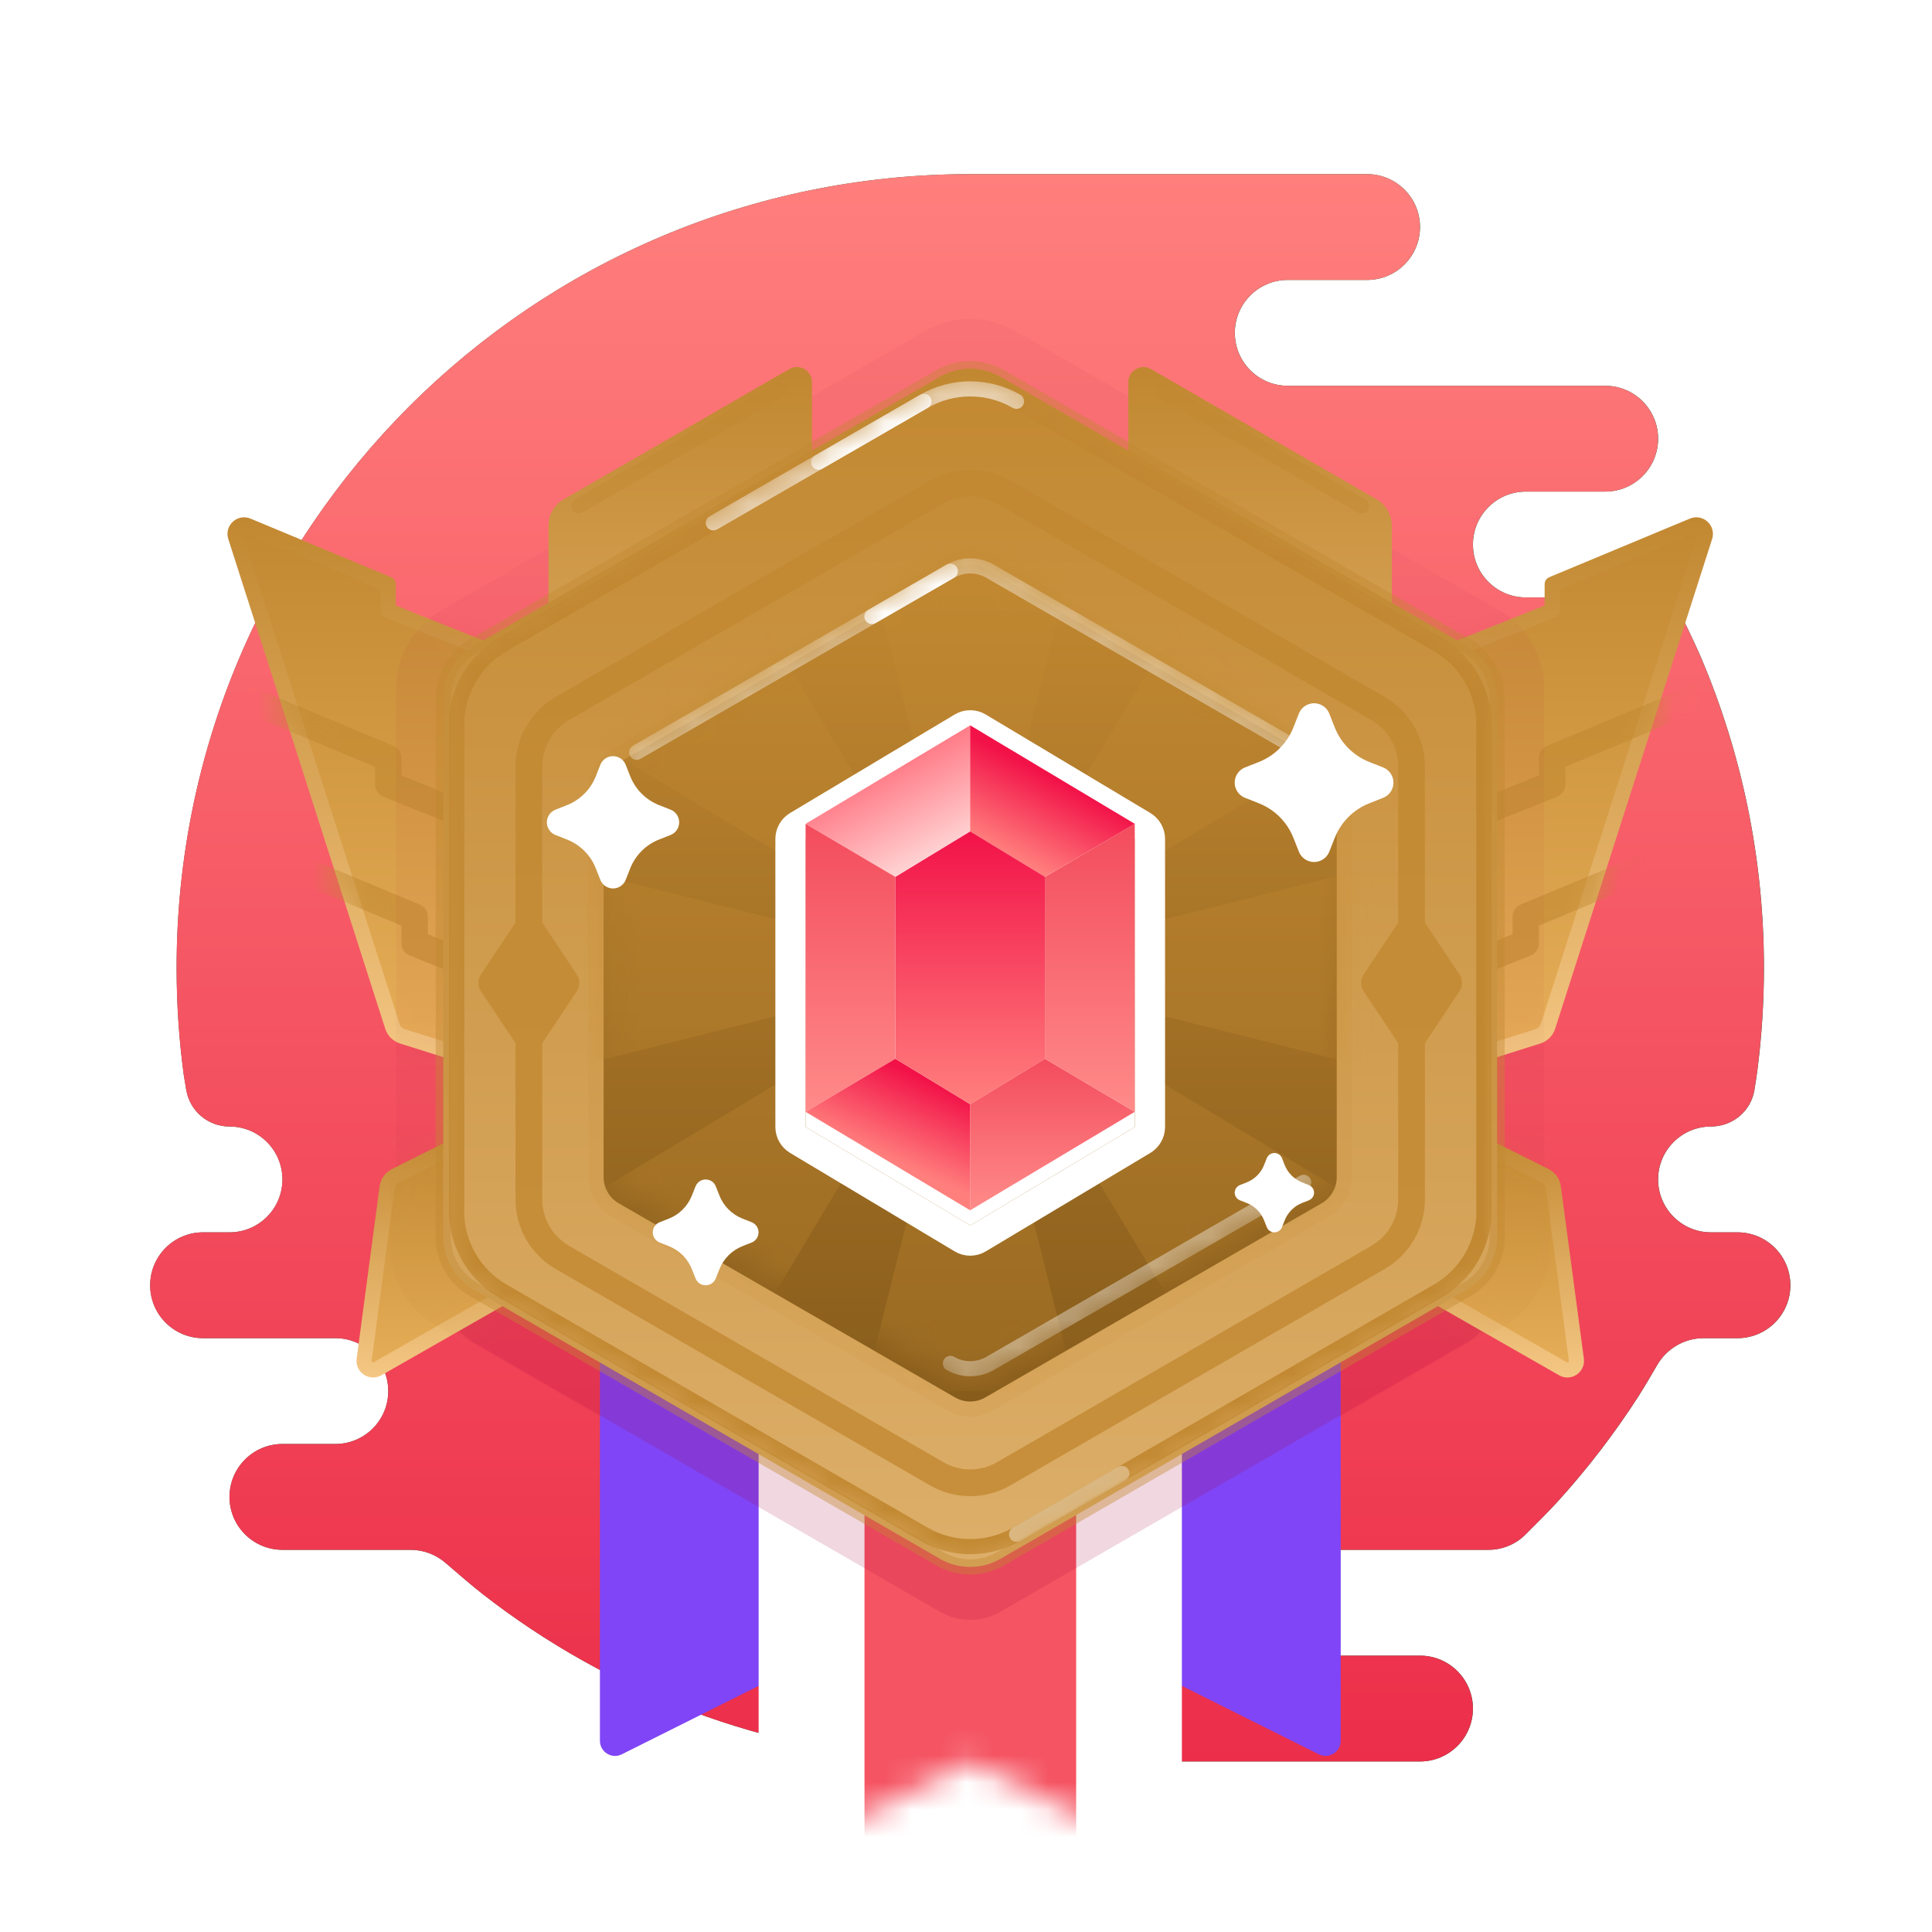 <svg width="71" height="71" viewBox="0 0 71 71" fill="none" xmlns="http://www.w3.org/2000/svg">
<path fill-rule="evenodd" clip-rule="evenodd" d="M52.186 60.844C53.26 60.844 54.131 61.714 54.131 62.788C54.131 63.862 53.26 64.733 52.186 64.733H34.686C34.572 64.733 34.46 64.723 34.351 64.704C28.105 64.428 22.369 62.188 17.746 58.586C17.37 58.293 16.804 57.808 16.384 57.442C16.025 57.13 15.566 56.955 15.09 56.955H10.381C9.307 56.955 8.436 56.084 8.436 55.011C8.436 53.937 9.307 53.066 10.381 53.066H12.325C13.399 53.066 14.27 52.196 14.27 51.122C14.27 50.048 13.399 49.177 12.325 49.177H7.464C6.39 49.177 5.52 48.307 5.52 47.233C5.52 46.159 6.39 45.288 7.464 45.288H8.436C9.51 45.288 10.381 44.418 10.381 43.344C10.381 42.27 9.51 41.399 8.436 41.399C7.65 41.399 6.977 40.833 6.847 40.057C6.799 39.776 6.761 39.549 6.755 39.503C6.581 38.215 6.492 36.901 6.492 35.566C6.492 19.458 19.55 6.399 35.658 6.399C40.52 6.399 45.381 6.399 50.242 6.399C51.316 6.399 52.186 7.27 52.186 8.344C52.186 9.418 51.316 10.288 50.242 10.288H47.325C46.251 10.288 45.381 11.159 45.381 12.233C45.381 13.307 46.251 14.177 47.325 14.177H58.992C60.066 14.177 60.936 15.048 60.936 16.122C60.936 17.195 60.067 18.065 58.994 18.066H56.075C55.001 18.066 54.131 18.937 54.131 20.011C54.131 21.084 55.001 21.955 56.075 21.955H60.261C60.997 21.955 61.671 22.369 61.99 23.032C62.181 23.43 62.383 23.86 62.515 24.17C64.002 27.671 64.825 31.522 64.825 35.566C64.825 36.837 64.744 38.088 64.586 39.316C64.56 39.522 64.519 39.787 64.475 40.059C64.348 40.837 63.669 41.399 62.881 41.399C61.807 41.399 60.936 42.27 60.936 43.344C60.936 44.418 61.807 45.288 62.881 45.288H63.853C64.927 45.288 65.797 46.159 65.797 47.233C65.797 48.307 64.927 49.177 63.853 49.177H62.605C61.899 49.177 61.25 49.56 60.897 50.172C60.668 50.569 60.413 51.001 60.224 51.296C59.781 51.987 59.309 52.658 58.81 53.308C58.309 53.961 57.782 54.591 57.229 55.199C56.925 55.532 56.433 56.026 56.05 56.405C55.691 56.76 55.206 56.955 54.702 56.955H49.27C48.196 56.955 47.325 57.825 47.325 58.899C47.325 59.966 48.184 60.832 49.247 60.844L52.186 60.844Z" fill="#1B5C35"/>
<path fill-rule="evenodd" clip-rule="evenodd" d="M52.182 60.844C53.256 60.844 54.127 61.714 54.127 62.788C54.127 63.862 53.256 64.733 52.182 64.733H34.682C34.568 64.733 34.456 64.723 34.347 64.704C28.101 64.428 22.365 62.188 17.742 58.586C17.366 58.293 16.8 57.808 16.38 57.442C16.021 57.13 15.562 56.955 15.086 56.955H10.377C9.303 56.955 8.432 56.084 8.432 55.011C8.432 53.937 9.303 53.066 10.377 53.066H12.321C13.395 53.066 14.266 52.196 14.266 51.122C14.266 50.048 13.395 49.177 12.321 49.177H7.46C6.386 49.177 5.516 48.307 5.516 47.233C5.516 46.159 6.386 45.288 7.46 45.288H8.432C9.506 45.288 10.377 44.418 10.377 43.344C10.377 42.27 9.506 41.399 8.432 41.399C7.646 41.399 6.974 40.833 6.843 40.057C6.795 39.776 6.757 39.549 6.751 39.503C6.578 38.215 6.488 36.901 6.488 35.566C6.488 19.458 19.546 6.399 35.654 6.399C40.516 6.399 45.377 6.399 50.238 6.399C51.312 6.399 52.182 7.27 52.182 8.344C52.182 9.418 51.312 10.288 50.238 10.288H47.321C46.247 10.288 45.377 11.159 45.377 12.233C45.377 13.307 46.247 14.177 47.321 14.177H58.988C60.062 14.177 60.932 15.048 60.932 16.122C60.932 17.195 60.063 18.065 58.99 18.066H56.071C54.997 18.066 54.127 18.937 54.127 20.011C54.127 21.084 54.997 21.955 56.071 21.955H60.258C60.993 21.955 61.667 22.369 61.986 23.032C62.177 23.43 62.379 23.86 62.511 24.17C63.998 27.671 64.821 31.522 64.821 35.566C64.821 36.837 64.74 38.088 64.582 39.316C64.556 39.522 64.515 39.787 64.471 40.059C64.344 40.837 63.665 41.399 62.877 41.399C61.803 41.399 60.932 42.27 60.932 43.344C60.932 44.418 61.803 45.288 62.877 45.288H63.849C64.923 45.288 65.793 46.159 65.793 47.233C65.793 48.307 64.923 49.177 63.849 49.177H62.601C61.895 49.177 61.246 49.56 60.893 50.172C60.664 50.569 60.409 51.001 60.22 51.296C59.777 51.987 59.305 52.658 58.806 53.308C58.305 53.961 57.778 54.591 57.225 55.199C56.921 55.532 56.429 56.026 56.046 56.405C55.687 56.76 55.202 56.955 54.697 56.955H49.266C48.192 56.955 47.321 57.825 47.321 58.899C47.321 59.966 48.18 60.832 49.243 60.844L52.182 60.844Z" fill="url(#paint0_linear_3103_27325)"/>
<g opacity="0.2">
<path fill-rule="evenodd" clip-rule="evenodd" d="M33.987 12.169C35.019 11.574 36.29 11.574 37.321 12.169L55.083 22.424C56.115 23.02 56.75 24.12 56.75 25.311V45.821C56.75 47.012 56.115 48.113 55.083 48.708L37.321 58.963C36.29 59.559 35.019 59.559 33.987 58.963L16.226 48.708C15.194 48.113 14.559 47.012 14.559 45.821L14.559 25.311C14.559 24.12 15.194 23.02 16.226 22.424L33.987 12.169Z" fill="#A4053A" fill-opacity="0.2" style="mix-blend-mode:multiply"/>
</g>
<g filter="url(#filter0_d_3103_27325)">
<path fill-rule="evenodd" clip-rule="evenodd" d="M22.047 32.65H37.602V62.862C37.602 63.276 37.168 63.544 36.798 63.359L29.825 59.873L22.851 63.359C22.482 63.544 22.047 63.276 22.047 62.862V32.65Z" fill="#7F45F6"/>
</g>
<g filter="url(#filter1_d_3103_27325)">
<path fill-rule="evenodd" clip-rule="evenodd" d="M33.715 32.65H49.27V62.862C49.27 63.276 48.836 63.544 48.466 63.359L41.493 59.873L34.519 63.359C34.15 63.544 33.715 63.276 33.715 62.862V32.65Z" fill="#7F45F6"/>
</g>
<g filter="url(#filter2_d_3103_27325)">
<path fill-rule="evenodd" clip-rule="evenodd" d="M27.879 37.512H43.434V67.724C43.434 68.137 43 68.406 42.63 68.221L35.657 64.734L28.683 68.221C28.314 68.406 27.879 68.137 27.879 67.724V37.512Z" fill="white"/>
</g>
<mask id="mask0_3103_27325" style="mask-type:luminance" maskUnits="userSpaceOnUse" x="27" y="37" width="17" height="32">
<path fill-rule="evenodd" clip-rule="evenodd" d="M27.879 37.512H43.434V67.724C43.434 68.137 43 68.406 42.63 68.221L35.657 64.734L28.683 68.221C28.314 68.406 27.879 68.137 27.879 67.724V37.512Z" fill="white"/>
</mask>
<g mask="url(#mask0_3103_27325)">
<rect x="31.77" y="37.512" width="7.778" height="31.111" fill="#F55462"/>
</g>
<path style="mix-blend-mode:multiply" opacity="0.8" fill-rule="evenodd" clip-rule="evenodd" d="M34.543 15.791C35.231 15.394 36.078 15.394 36.766 15.791L53.908 25.688C54.596 26.085 55.02 26.819 55.02 27.613V47.408C55.02 48.202 54.596 48.936 53.908 49.333L36.766 59.23C36.078 59.627 35.231 59.627 34.543 59.23L17.4 49.333C16.713 48.936 16.289 48.202 16.289 47.408L16.289 27.613C16.289 26.819 16.713 26.085 17.4 25.688L34.543 15.791Z" fill="#A4053A" fill-opacity="0.2"/>
<path fill-rule="evenodd" clip-rule="evenodd" d="M19.128 24.384L14.267 22.44V21.468L9.099 19.315C8.837 19.205 8.567 19.453 8.654 19.724L14.422 37.722C14.477 37.893 14.612 38.028 14.784 38.082L19.128 39.454V24.384Z" fill="url(#paint1_linear_3103_27325)" stroke="url(#paint2_linear_3103_27325)" stroke-width="0.556" stroke-linecap="round" stroke-linejoin="round"/>
<mask id="mask1_3103_27325" style="mask-type:luminance" maskUnits="userSpaceOnUse" x="8" y="19" width="12" height="21">
<path fill-rule="evenodd" clip-rule="evenodd" d="M19.128 25.137C19.128 24.682 18.851 24.274 18.43 24.105L14.722 22.622C14.447 22.512 14.267 22.246 14.267 21.95C14.267 21.658 14.091 21.395 13.822 21.282L10.653 19.962C9.779 19.598 8.878 20.425 9.168 21.327L14.335 37.448C14.445 37.791 14.714 38.06 15.058 38.169L17.682 38.997C18.398 39.223 19.128 38.689 19.128 37.938V25.137Z" fill="white" stroke="white" stroke-width="0.556"/>
</mask>
<g mask="url(#mask1_3103_27325)">
<g style="mix-blend-mode:multiply" opacity="0.6" filter="url(#filter3_i_3103_27325)">
<path d="M19.31 29.766C19.56 29.866 19.681 30.148 19.581 30.398C19.482 30.647 19.199 30.768 18.949 30.669L14.088 28.724C13.904 28.65 13.783 28.472 13.783 28.273V27.625L8.248 25.319C8.001 25.215 7.883 24.931 7.987 24.683C8.09 24.435 8.375 24.318 8.622 24.421L14.456 26.852C14.637 26.927 14.755 27.104 14.755 27.301V27.944L19.31 29.766Z" fill="#C28831"/>
</g>
<g style="mix-blend-mode:multiply" opacity="0.6" filter="url(#filter4_i_3103_27325)">
<path d="M20.279 35.6C20.529 35.7 20.65 35.983 20.55 36.232C20.45 36.481 20.167 36.602 19.918 36.503L15.057 34.558C14.872 34.484 14.751 34.306 14.751 34.107V33.459L9.217 31.153C8.969 31.049 8.852 30.765 8.955 30.517C9.059 30.269 9.343 30.152 9.591 30.255L15.425 32.686C15.606 32.761 15.724 32.938 15.724 33.135V33.778L20.279 35.6Z" fill="#C28831"/>
</g>
<g opacity="0.2">
<path fill-rule="evenodd" clip-rule="evenodd" d="M33.984 12.168C35.015 11.573 36.286 11.573 37.317 12.168L55.079 22.423C56.111 23.019 56.746 24.119 56.746 25.31V45.82C56.746 47.011 56.111 48.112 55.079 48.707L37.317 58.962C36.286 59.558 35.015 59.558 33.984 58.962L16.222 48.707C15.19 48.112 14.555 47.011 14.555 45.82L14.555 25.31C14.555 24.119 15.19 23.019 16.222 22.423L33.984 12.168Z" fill="#A4053A" fill-opacity="0.2" style="mix-blend-mode:multiply"/>
</g>
</g>
<path fill-rule="evenodd" clip-rule="evenodd" d="M52.181 24.384L57.042 22.44V21.468L62.209 19.315C62.471 19.205 62.742 19.453 62.655 19.724L56.886 37.722C56.831 37.893 56.696 38.028 56.525 38.082L52.181 39.454V24.384Z" fill="url(#paint3_linear_3103_27325)" stroke="url(#paint4_linear_3103_27325)" stroke-width="0.556" stroke-linecap="round" stroke-linejoin="round"/>
<mask id="mask2_3103_27325" style="mask-type:luminance" maskUnits="userSpaceOnUse" x="51" y="19" width="12" height="21">
<path fill-rule="evenodd" clip-rule="evenodd" d="M52.181 25.137C52.181 24.682 52.457 24.274 52.879 24.105L56.587 22.622C56.861 22.512 57.042 22.246 57.042 21.95C57.042 21.658 57.217 21.395 57.487 21.282L60.655 19.962C61.53 19.598 62.43 20.425 62.141 21.327L56.974 37.448C56.864 37.791 56.594 38.06 56.251 38.169L53.627 38.997C52.91 39.223 52.181 38.689 52.181 37.938V25.137Z" fill="white" stroke="white" stroke-width="0.556"/>
</mask>
<g mask="url(#mask2_3103_27325)">
<g style="mix-blend-mode:multiply" opacity="0.6" filter="url(#filter5_i_3103_27325)">
<path d="M51.998 29.766C51.749 29.866 51.628 30.148 51.727 30.398C51.827 30.647 52.11 30.768 52.359 30.669L57.22 28.724C57.405 28.65 57.526 28.472 57.526 28.273V27.625L63.06 25.319C63.308 25.215 63.425 24.931 63.322 24.683C63.219 24.435 62.934 24.318 62.686 24.421L56.853 26.852C56.672 26.927 56.554 27.104 56.554 27.301V27.944L51.998 29.766Z" fill="#C28831"/>
</g>
<g style="mix-blend-mode:multiply" opacity="0.6" filter="url(#filter6_i_3103_27325)">
<path d="M51.029 35.6C50.78 35.7 50.659 35.983 50.759 36.232C50.858 36.481 51.141 36.602 51.391 36.503L56.252 34.558C56.436 34.484 56.557 34.306 56.557 34.107V33.459L62.091 31.153C62.339 31.049 62.456 30.765 62.353 30.517C62.25 30.269 61.965 30.152 61.717 30.255L55.884 32.686C55.703 32.761 55.585 32.938 55.585 33.135V33.778L51.029 35.6Z" fill="#C28831"/>
</g>
<g opacity="0.2">
<path fill-rule="evenodd" clip-rule="evenodd" d="M37.321 12.168C36.29 11.573 35.019 11.573 33.987 12.168L16.225 22.423C15.194 23.019 14.558 24.119 14.558 25.31V45.82C14.558 47.011 15.194 48.112 16.225 48.707L33.987 58.962C35.019 59.558 36.29 59.558 37.321 58.962L55.083 48.707C56.115 48.112 56.75 47.011 56.75 45.82L56.75 25.31C56.75 24.119 56.115 23.019 55.083 22.423L37.321 12.168Z" fill="#A4053A" fill-opacity="0.2" style="mix-blend-mode:multiply"/>
</g>
</g>
<path fill-rule="evenodd" clip-rule="evenodd" d="M18.154 41.398L14.529 43.211C14.364 43.294 14.251 43.452 14.226 43.635L13.382 49.967C13.345 50.24 13.638 50.437 13.878 50.3L20.099 46.746L18.154 41.398Z" fill="url(#paint5_linear_3103_27325)" stroke="url(#paint6_linear_3103_27325)" stroke-width="0.556" stroke-linecap="round" stroke-linejoin="round"/>
<mask id="mask3_3103_27325" style="mask-type:luminance" maskUnits="userSpaceOnUse" x="13" y="41" width="8" height="9">
<path fill-rule="evenodd" clip-rule="evenodd" d="M18.58 42.57C18.353 41.946 17.633 41.659 17.039 41.956L14.792 43.08C14.463 43.244 14.236 43.562 14.187 43.927L13.59 48.409C13.468 49.321 14.444 49.977 15.243 49.52L19.285 47.21C19.755 46.942 19.963 46.374 19.779 45.866L18.58 42.57Z" fill="white" stroke="white" stroke-width="0.556"/>
</mask>
<g mask="url(#mask3_3103_27325)">
<g opacity="0.1">
<path fill-rule="evenodd" clip-rule="evenodd" d="M33.773 12.168C34.804 11.573 36.075 11.573 37.106 12.168L54.868 22.423C55.9 23.019 56.535 24.119 56.535 25.31V45.82C56.535 47.011 55.9 48.112 54.868 48.707L37.106 58.962C36.075 59.558 34.804 59.558 33.773 58.962L16.011 48.707C14.979 48.112 14.344 47.011 14.344 45.82L14.344 25.31C14.344 24.119 14.979 23.019 16.011 22.423L33.773 12.168Z" fill="#C28831" style="mix-blend-mode:multiply"/>
</g>
</g>
<path fill-rule="evenodd" clip-rule="evenodd" d="M53.158 41.398L56.784 43.211C56.949 43.294 57.062 43.452 57.086 43.635L57.931 49.967C57.967 50.24 57.674 50.437 57.435 50.3L51.214 46.746L53.158 41.398Z" fill="url(#paint7_linear_3103_27325)" stroke="url(#paint8_linear_3103_27325)" stroke-width="0.556" stroke-linecap="round" stroke-linejoin="round"/>
<mask id="mask4_3103_27325" style="mask-type:luminance" maskUnits="userSpaceOnUse" x="50" y="41" width="9" height="10">
<path fill-rule="evenodd" clip-rule="evenodd" d="M53.158 41.398L56.784 43.211C56.949 43.294 57.062 43.452 57.086 43.635L57.931 49.967C57.967 50.24 57.674 50.437 57.435 50.3L51.214 46.746L53.158 41.398Z" fill="white" stroke="white" stroke-width="0.556" stroke-linecap="round" stroke-linejoin="round"/>
</mask>
<g mask="url(#mask4_3103_27325)">
<g opacity="0.1">
<path fill-rule="evenodd" clip-rule="evenodd" d="M37.54 12.168C36.508 11.573 35.237 11.573 34.206 12.168L16.444 22.423C15.413 23.019 14.777 24.119 14.777 25.31V45.82C14.777 47.011 15.413 48.112 16.444 48.707L34.206 58.962C35.237 59.558 36.508 59.558 37.54 58.962L55.302 48.707C56.333 48.112 56.969 47.011 56.969 45.82L56.969 25.31C56.969 24.119 56.333 23.019 55.302 22.423L37.54 12.168Z" fill="#C28831" style="mix-blend-mode:multiply"/>
</g>
</g>
<path fill-rule="evenodd" clip-rule="evenodd" d="M29.839 24.627C29.839 25.48 29.351 26.257 28.584 26.628L23.346 29.161C21.871 29.875 20.156 28.8 20.156 27.16V19.314C20.156 18.917 20.368 18.55 20.712 18.352L29.005 13.564C29.376 13.35 29.839 13.617 29.839 14.045V24.627Z" fill="url(#paint9_linear_3103_27325)"/>
<path opacity="0.4" d="M21.27 18.59L28.634 14.339" stroke="#C28831" stroke-width="0.556" stroke-linecap="round"/>
<path fill-rule="evenodd" clip-rule="evenodd" d="M41.466 24.627C41.466 25.48 41.953 26.257 42.721 26.628L47.958 29.161C49.434 29.875 51.148 28.8 51.148 27.16V19.314C51.148 18.917 50.937 18.55 50.593 18.352L42.299 13.564C41.929 13.35 41.466 13.617 41.466 14.045V24.627Z" fill="url(#paint10_linear_3103_27325)"/>
<path opacity="0.4" d="M50.035 18.59L42.671 14.339" stroke="#C28831" stroke-width="0.556" stroke-linecap="round"/>
<path fill-rule="evenodd" clip-rule="evenodd" d="M34.543 13.847C35.23 13.45 36.078 13.45 36.765 13.847L53.908 23.744C54.596 24.141 55.019 24.875 55.019 25.669V45.464C55.019 46.258 54.596 46.991 53.908 47.388L36.765 57.286C36.078 57.683 35.23 57.683 34.543 57.286L17.4 47.388C16.712 46.991 16.289 46.258 16.289 45.464V25.669C16.289 24.875 16.712 24.141 17.4 23.744L34.543 13.847Z" fill="url(#paint11_linear_3103_27325)" stroke="#C28831" stroke-opacity="0.4" stroke-width="0.556"/>
<mask id="mask5_3103_27325" style="mask-type:luminance" maskUnits="userSpaceOnUse" x="16" y="13" width="40" height="45">
<path fill-rule="evenodd" clip-rule="evenodd" d="M35.098 13.526C35.442 13.327 35.866 13.327 36.21 13.526L54.464 24.065C54.808 24.263 55.019 24.63 55.019 25.027V46.105C55.019 46.502 54.808 46.869 54.464 47.068L36.21 57.606C35.866 57.805 35.442 57.805 35.098 57.606L16.844 47.068C16.501 46.869 16.289 46.502 16.289 46.105V25.027C16.289 24.63 16.501 24.263 16.844 24.065L35.098 13.526Z" fill="white"/>
</mask>
<g mask="url(#mask5_3103_27325)">
<g style="mix-blend-mode:multiply" opacity="0.8" filter="url(#filter7_i_3103_27325)">
<path fill-rule="evenodd" clip-rule="evenodd" d="M50.889 25.055L37.128 17.101C36.216 16.573 35.092 16.573 34.179 17.101L20.418 25.055C19.506 25.582 18.944 26.557 18.944 27.612V33.351L17.675 35.256C17.551 35.443 17.551 35.686 17.675 35.872L18.944 37.777V43.521C18.944 44.575 19.506 45.55 20.418 46.077L34.179 54.032C35.092 54.559 36.216 54.559 37.128 54.032L50.889 46.077C51.802 45.55 52.364 44.575 52.364 43.521V37.78L53.635 35.872C53.759 35.686 53.759 35.443 53.635 35.256L52.364 33.348V27.612C52.364 26.557 51.802 25.582 50.889 25.055ZM19.927 37.779V43.521C19.927 44.224 20.302 44.874 20.91 45.226L34.672 53.18C35.28 53.532 36.029 53.532 36.638 53.18L50.399 45.226C51.007 44.874 51.382 44.224 51.382 43.521V37.778L50.113 35.872C49.989 35.686 49.989 35.443 50.113 35.256L51.382 33.351V27.612C51.382 26.909 51.007 26.259 50.399 25.908L36.638 17.953C36.029 17.602 35.28 17.602 34.672 17.953L20.91 25.908C20.302 26.259 19.927 26.909 19.927 27.612V33.35L21.197 35.256C21.321 35.443 21.321 35.686 21.197 35.872L19.927 37.779Z" fill="#C28831"/>
</g>
<path d="M37.358 14.748C36.305 14.14 35.008 14.14 33.955 14.748L18.479 23.683C17.426 24.291 16.777 25.414 16.777 26.63L16.777 44.501C16.777 45.716 17.426 46.84 18.479 47.448L33.955 56.383C35.008 56.991 36.305 56.991 37.358 56.383L52.834 47.448C53.887 46.84 54.536 45.716 54.536 44.501V26.63C54.536 25.414 53.887 24.291 52.834 23.683L37.358 14.748Z" stroke="#C28831" stroke-width="0.556"/>
<path opacity="0.4" d="M37.359 56.384C39.179 55.333 40.469 54.589 41.228 54.15" stroke="white" stroke-width="0.556" stroke-linecap="round"/>
<path d="M54.536 44.501V26.63C54.536 25.414 53.887 24.291 52.834 23.683L37.358 14.748C36.305 14.14 35.008 14.14 33.955 14.748L18.479 23.683C17.426 24.291 16.777 25.414 16.777 26.63L16.777 44.501" stroke="#C28831" stroke-width="0.556" stroke-linecap="round"/>
<path opacity="0.6" d="M54.536 26.63C54.536 25.414 53.887 24.291 52.834 23.683L37.358 14.748C36.305 14.14 35.008 14.14 33.955 14.748L18.479 23.683C17.426 24.291 16.777 25.414 16.777 26.63" stroke="#C28831" stroke-width="0.556" stroke-linecap="round"/>
<path opacity="0.6" d="M37.356 14.748C36.303 14.14 35.006 14.14 33.953 14.748C33.953 14.748 28.794 17.726 26.215 19.215" stroke="white" stroke-width="0.556" stroke-linecap="round"/>
<path d="M33.955 14.749C33.955 14.749 31.225 16.325 30.086 16.983" stroke="white" stroke-width="0.556" stroke-linecap="round"/>
</g>
<g filter="url(#filter8_d_3103_27325)">
<path fill-rule="evenodd" clip-rule="evenodd" d="M35.098 20.331C35.441 20.132 35.865 20.132 36.209 20.331L48.569 27.467C48.913 27.665 49.125 28.032 49.125 28.429V42.702C49.125 43.099 48.913 43.465 48.569 43.664L36.209 50.8C35.865 50.999 35.441 50.999 35.098 50.8L22.737 43.664C22.393 43.465 22.182 43.099 22.182 42.702V28.429C22.182 28.032 22.393 27.665 22.737 27.467L35.098 20.331Z" fill="url(#paint12_linear_3103_27325)"/>
<path d="M36.348 20.09C35.918 19.842 35.389 19.842 34.959 20.09L22.598 27.226C22.169 27.474 21.904 27.933 21.904 28.429V42.702C21.904 43.198 22.169 43.656 22.598 43.904L34.959 51.041C35.388 51.289 35.918 51.289 36.348 51.041L48.708 43.904C49.138 43.656 49.403 43.198 49.403 42.702V28.429C49.403 27.933 49.138 27.474 48.708 27.226L36.348 20.09Z" stroke="#C28831" stroke-opacity="0.1" stroke-width="0.556" style="mix-blend-mode:multiply"/>
</g>
<mask id="mask6_3103_27325" style="mask-type:luminance" maskUnits="userSpaceOnUse" x="22" y="20" width="28" height="31">
<path fill-rule="evenodd" clip-rule="evenodd" d="M35.098 20.331C35.441 20.132 35.865 20.132 36.209 20.331L48.569 27.467C48.913 27.665 49.125 28.032 49.125 28.429V42.702C49.125 43.099 48.913 43.465 48.569 43.664L36.209 50.8C35.865 50.999 35.441 50.999 35.098 50.8L22.737 43.664C22.393 43.465 22.182 43.099 22.182 42.702V28.429C22.182 28.032 22.393 27.665 22.737 27.467L35.098 20.331Z" fill="white"/>
</mask>
<g mask="url(#mask6_3103_27325)">
<g style="mix-blend-mode:multiply" opacity="0.3">
<path fill-rule="evenodd" clip-rule="evenodd" d="M35.653 35.565L20.098 39.454V31.676L35.653 35.565ZM35.653 35.565L39.542 20.01H31.764L35.653 35.565ZM35.653 35.565L51.209 31.676V39.454L35.653 35.565ZM35.653 35.565L43.903 21.816L49.403 27.316L35.653 35.565ZM35.653 35.565L43.903 49.315L49.403 43.815L35.653 35.565ZM35.653 35.565L31.764 51.121H39.542L35.653 35.565ZM35.653 35.565L27.404 49.315L21.904 43.815L35.653 35.565Z" fill="#C28831"/>
<path d="M27.404 21.816L21.904 27.316L35.653 35.565L27.404 21.816Z" fill="#C28831"/>
</g>
<path opacity="0.4" d="M47.911 27.647L36.384 20.992C35.933 20.732 35.377 20.732 34.925 20.992C33.57 21.775 32.609 22.33 32.044 22.656C30.867 23.335 29.906 23.89 29.162 24.32C27.881 25.059 25.96 26.169 23.398 27.647" stroke="white" stroke-width="0.556" stroke-linecap="round"/>
<path d="M34.925 20.991C33.569 21.774 32.608 22.328 32.043 22.655" stroke="white" stroke-width="0.556" stroke-linecap="round"/>
<path opacity="0.4" d="M47.911 43.45L36.384 50.105C35.933 50.366 35.377 50.366 34.926 50.105" stroke="white" stroke-width="0.556" stroke-linecap="round"/>
</g>
<g filter="url(#filter9_d_3103_27325)">
<path d="M29.605 30.276L35.655 26.655L41.704 30.276V40.859L35.655 44.479L29.605 40.859V30.276Z" fill="white"/>
<path d="M29.32 29.799C29.152 29.899 29.05 30.08 29.05 30.276V40.859C29.05 41.054 29.152 41.235 29.32 41.336L35.37 44.956C35.545 45.061 35.764 45.061 35.94 44.956L41.99 41.336C42.157 41.235 42.26 41.054 42.26 40.859V30.276C42.26 30.08 42.157 29.899 41.99 29.799L35.94 26.178C35.764 26.073 35.545 26.073 35.37 26.178L29.32 29.799Z" stroke="white" stroke-width="1.111" stroke-linejoin="round"/>
</g>
<path fill-rule="evenodd" clip-rule="evenodd" d="M29.605 30.276L35.655 26.655V30.554L32.905 32.225L29.605 30.276Z" fill="url(#paint13_linear_3103_27325)"/>
<path fill-rule="evenodd" clip-rule="evenodd" d="M29.605 30.276V40.859L32.905 38.91V32.226L29.605 30.276Z" fill="url(#paint14_linear_3103_27325)"/>
<path fill-rule="evenodd" clip-rule="evenodd" d="M35.655 44.479L29.605 40.859L32.905 38.909L35.655 40.58V44.479Z" fill="url(#paint15_linear_3103_27325)"/>
<path fill-rule="evenodd" clip-rule="evenodd" d="M35.652 44.479L41.702 40.859L38.402 38.909L35.652 40.58V44.479Z" fill="url(#paint16_linear_3103_27325)"/>
<path fill-rule="evenodd" clip-rule="evenodd" d="M41.702 30.276V40.859L38.402 38.91V32.226L41.702 30.276Z" fill="url(#paint17_linear_3103_27325)"/>
<path fill-rule="evenodd" clip-rule="evenodd" d="M41.702 30.276L35.652 26.655V30.554L38.402 32.225L41.702 30.276Z" fill="url(#paint18_linear_3103_27325)"/>
<path fill-rule="evenodd" clip-rule="evenodd" d="M32.906 38.91L35.656 40.581L38.406 38.91V32.226L35.656 30.555L32.906 32.226V38.91Z" fill="url(#paint19_linear_3103_27325)"/>
<g filter="url(#filter10_d_3103_27325)">
<path fill-rule="evenodd" clip-rule="evenodd" d="M46.261 29.52L45.756 29.32C45.447 29.199 45.295 28.85 45.417 28.541C45.478 28.386 45.601 28.263 45.756 28.202L46.261 28.003C46.843 27.773 47.304 27.313 47.533 26.73L47.733 26.225C47.854 25.917 48.203 25.765 48.512 25.887C48.667 25.948 48.79 26.07 48.851 26.225L49.05 26.73C49.28 27.313 49.74 27.773 50.323 28.003L50.828 28.202C51.136 28.324 51.288 28.673 51.166 28.982C51.105 29.137 50.983 29.259 50.828 29.32L50.323 29.52C49.74 29.749 49.28 30.21 49.05 30.793L48.851 31.297C48.729 31.606 48.38 31.758 48.071 31.636C47.916 31.575 47.794 31.452 47.733 31.297L47.533 30.793C47.304 30.21 46.843 29.749 46.261 29.52Z" fill="white"/>
</g>
<g filter="url(#filter11_d_3103_27325)">
<path fill-rule="evenodd" clip-rule="evenodd" d="M24.579 45.795L24.242 45.662C24.036 45.581 23.935 45.348 24.016 45.142C24.057 45.039 24.139 44.957 24.242 44.916L24.579 44.784C24.967 44.631 25.274 44.323 25.427 43.935L25.56 43.599C25.641 43.393 25.874 43.292 26.08 43.373C26.183 43.413 26.265 43.495 26.305 43.599L26.438 43.935C26.591 44.323 26.899 44.631 27.287 44.784L27.623 44.916C27.829 44.998 27.93 45.23 27.849 45.436C27.808 45.539 27.727 45.621 27.623 45.662L27.287 45.795C26.899 45.948 26.591 46.255 26.438 46.643L26.305 46.98C26.224 47.186 25.992 47.287 25.786 47.206C25.682 47.165 25.601 47.083 25.56 46.98L25.427 46.643C25.274 46.255 24.967 45.948 24.579 45.795Z" fill="white"/>
</g>
<g filter="url(#filter12_d_3103_27325)">
<path fill-rule="evenodd" clip-rule="evenodd" d="M20.836 30.852L20.415 30.686C20.158 30.584 20.031 30.293 20.133 30.036C20.184 29.907 20.286 29.805 20.415 29.754L20.836 29.588C21.321 29.396 21.705 29.012 21.896 28.527L22.062 28.106C22.164 27.849 22.455 27.723 22.712 27.824C22.841 27.875 22.943 27.977 22.994 28.106L23.16 28.527C23.352 29.012 23.736 29.396 24.221 29.588L24.642 29.754C24.899 29.855 25.025 30.146 24.924 30.403C24.873 30.532 24.771 30.635 24.642 30.686L24.221 30.852C23.736 31.043 23.352 31.427 23.16 31.912L22.994 32.333C22.893 32.59 22.602 32.717 22.344 32.615C22.215 32.564 22.113 32.462 22.062 32.333L21.896 31.912C21.705 31.427 21.321 31.043 20.836 30.852Z" fill="white"/>
</g>
<g filter="url(#filter13_d_3103_27325)">
<path fill-rule="evenodd" clip-rule="evenodd" d="M45.818 44.209L45.565 44.11C45.411 44.049 45.335 43.874 45.396 43.72C45.427 43.643 45.488 43.581 45.565 43.551L45.818 43.451C46.109 43.336 46.339 43.106 46.454 42.815L46.554 42.562C46.615 42.408 46.789 42.332 46.944 42.393C47.021 42.424 47.082 42.485 47.113 42.562L47.212 42.815C47.327 43.106 47.558 43.336 47.849 43.451L48.101 43.551C48.256 43.612 48.331 43.786 48.271 43.941C48.24 44.018 48.179 44.079 48.101 44.11L47.849 44.209C47.558 44.324 47.327 44.555 47.212 44.846L47.113 45.098C47.052 45.253 46.877 45.329 46.723 45.268C46.646 45.237 46.584 45.176 46.554 45.098L46.454 44.846C46.339 44.555 46.109 44.324 45.818 44.209Z" fill="white"/>
</g>
<defs>
<filter id="filter0_d_3103_27325" x="20.936" y="32.65" width="17.777" height="32.991" filterUnits="userSpaceOnUse" color-interpolation-filters="sRGB">
<feFlood flood-opacity="0" result="BackgroundImageFix"/>
<feColorMatrix in="SourceAlpha" type="matrix" values="0 0 0 0 0 0 0 0 0 0 0 0 0 0 0 0 0 0 127 0" result="hardAlpha"/>
<feOffset dy="1.111"/>
<feGaussianBlur stdDeviation="0.556"/>
<feColorMatrix type="matrix" values="0 0 0 0 0.922 0 0 0 0 0.216 0 0 0 0 0.306 0 0 0 0.2 0"/>
<feBlend mode="darken" in2="BackgroundImageFix" result="effect1_dropShadow_3103_27325"/>
<feBlend mode="normal" in="SourceGraphic" in2="effect1_dropShadow_3103_27325" result="shape"/>
</filter>
<filter id="filter1_d_3103_27325" x="32.604" y="32.65" width="17.777" height="32.991" filterUnits="userSpaceOnUse" color-interpolation-filters="sRGB">
<feFlood flood-opacity="0" result="BackgroundImageFix"/>
<feColorMatrix in="SourceAlpha" type="matrix" values="0 0 0 0 0 0 0 0 0 0 0 0 0 0 0 0 0 0 127 0" result="hardAlpha"/>
<feOffset dy="1.111"/>
<feGaussianBlur stdDeviation="0.556"/>
<feColorMatrix type="matrix" values="0 0 0 0 0.922 0 0 0 0 0.216 0 0 0 0 0.306 0 0 0 0.2 0"/>
<feBlend mode="darken" in2="BackgroundImageFix" result="effect1_dropShadow_3103_27325"/>
<feBlend mode="normal" in="SourceGraphic" in2="effect1_dropShadow_3103_27325" result="shape"/>
</filter>
<filter id="filter2_d_3103_27325" x="26.768" y="37.512" width="17.777" height="32.991" filterUnits="userSpaceOnUse" color-interpolation-filters="sRGB">
<feFlood flood-opacity="0" result="BackgroundImageFix"/>
<feColorMatrix in="SourceAlpha" type="matrix" values="0 0 0 0 0 0 0 0 0 0 0 0 0 0 0 0 0 0 127 0" result="hardAlpha"/>
<feOffset dy="1.111"/>
<feGaussianBlur stdDeviation="0.556"/>
<feColorMatrix type="matrix" values="0 0 0 0 0.922 0 0 0 0 0.216 0 0 0 0 0.306 0 0 0 0.2 0"/>
<feBlend mode="darken" in2="BackgroundImageFix" result="effect1_dropShadow_3103_27325"/>
<feBlend mode="normal" in="SourceGraphic" in2="effect1_dropShadow_3103_27325" result="shape"/>
</filter>
<filter id="filter3_i_3103_27325" x="7.949" y="24.384" width="11.668" height="6.875" filterUnits="userSpaceOnUse" color-interpolation-filters="sRGB">
<feFlood flood-opacity="0" result="BackgroundImageFix"/>
<feBlend mode="normal" in="SourceGraphic" in2="BackgroundImageFix" result="shape"/>
<feColorMatrix in="SourceAlpha" type="matrix" values="0 0 0 0 0 0 0 0 0 0 0 0 0 0 0 0 0 0 127 0" result="hardAlpha"/>
<feOffset dy="0.556"/>
<feGaussianBlur stdDeviation="0.278"/>
<feComposite in2="hardAlpha" operator="arithmetic" k2="-1" k3="1"/>
<feColorMatrix type="matrix" values="0 0 0 0 0.976 0 0 0 0 0.714 0 0 0 0 0.035 0 0 0 1 0"/>
<feBlend mode="normal" in2="shape" result="effect1_innerShadow_3103_27325"/>
</filter>
<filter id="filter4_i_3103_27325" x="8.918" y="30.218" width="11.668" height="6.875" filterUnits="userSpaceOnUse" color-interpolation-filters="sRGB">
<feFlood flood-opacity="0" result="BackgroundImageFix"/>
<feBlend mode="normal" in="SourceGraphic" in2="BackgroundImageFix" result="shape"/>
<feColorMatrix in="SourceAlpha" type="matrix" values="0 0 0 0 0 0 0 0 0 0 0 0 0 0 0 0 0 0 127 0" result="hardAlpha"/>
<feOffset dy="0.556"/>
<feGaussianBlur stdDeviation="0.278"/>
<feComposite in2="hardAlpha" operator="arithmetic" k2="-1" k3="1"/>
<feColorMatrix type="matrix" values="0 0 0 0 0.976 0 0 0 0 0.714 0 0 0 0 0.035 0 0 0 1 0"/>
<feBlend mode="normal" in2="shape" result="effect1_innerShadow_3103_27325"/>
</filter>
<filter id="filter5_i_3103_27325" x="51.691" y="24.384" width="11.668" height="6.875" filterUnits="userSpaceOnUse" color-interpolation-filters="sRGB">
<feFlood flood-opacity="0" result="BackgroundImageFix"/>
<feBlend mode="normal" in="SourceGraphic" in2="BackgroundImageFix" result="shape"/>
<feColorMatrix in="SourceAlpha" type="matrix" values="0 0 0 0 0 0 0 0 0 0 0 0 0 0 0 0 0 0 127 0" result="hardAlpha"/>
<feOffset dy="0.556"/>
<feGaussianBlur stdDeviation="0.278"/>
<feComposite in2="hardAlpha" operator="arithmetic" k2="-1" k3="1"/>
<feColorMatrix type="matrix" values="0 0 0 0 0.976 0 0 0 0 0.714 0 0 0 0 0.035 0 0 0 1 0"/>
<feBlend mode="normal" in2="shape" result="effect1_innerShadow_3103_27325"/>
</filter>
<filter id="filter6_i_3103_27325" x="50.723" y="30.218" width="11.668" height="6.875" filterUnits="userSpaceOnUse" color-interpolation-filters="sRGB">
<feFlood flood-opacity="0" result="BackgroundImageFix"/>
<feBlend mode="normal" in="SourceGraphic" in2="BackgroundImageFix" result="shape"/>
<feColorMatrix in="SourceAlpha" type="matrix" values="0 0 0 0 0 0 0 0 0 0 0 0 0 0 0 0 0 0 127 0" result="hardAlpha"/>
<feOffset dy="0.556"/>
<feGaussianBlur stdDeviation="0.278"/>
<feComposite in2="hardAlpha" operator="arithmetic" k2="-1" k3="1"/>
<feColorMatrix type="matrix" values="0 0 0 0 0.976 0 0 0 0 0.714 0 0 0 0 0.035 0 0 0 1 0"/>
<feBlend mode="normal" in2="shape" result="effect1_innerShadow_3103_27325"/>
</filter>
<filter id="filter7_i_3103_27325" x="17.582" y="16.705" width="36.145" height="38.278" filterUnits="userSpaceOnUse" color-interpolation-filters="sRGB">
<feFlood flood-opacity="0" result="BackgroundImageFix"/>
<feBlend mode="normal" in="SourceGraphic" in2="BackgroundImageFix" result="shape"/>
<feColorMatrix in="SourceAlpha" type="matrix" values="0 0 0 0 0 0 0 0 0 0 0 0 0 0 0 0 0 0 127 0" result="hardAlpha"/>
<feOffset dy="0.556"/>
<feGaussianBlur stdDeviation="0.278"/>
<feComposite in2="hardAlpha" operator="arithmetic" k2="-1" k3="1"/>
<feColorMatrix type="matrix" values="0 0 0 0 0.976 0 0 0 0 0.714 0 0 0 0 0.035 0 0 0 1 0"/>
<feBlend mode="normal" in2="shape" result="effect1_innerShadow_3103_27325"/>
</filter>
<filter id="filter8_d_3103_27325" x="20.514" y="19.07" width="30.277" height="34.102" filterUnits="userSpaceOnUse" color-interpolation-filters="sRGB">
<feFlood flood-opacity="0" result="BackgroundImageFix"/>
<feColorMatrix in="SourceAlpha" type="matrix" values="0 0 0 0 0 0 0 0 0 0 0 0 0 0 0 0 0 0 127 0" result="hardAlpha"/>
<feOffset dy="0.556"/>
<feGaussianBlur stdDeviation="0.556"/>
<feColorMatrix type="matrix" values="0 0 0 0 0.928 0 0 0 0 0.666 0 0 0 0 0.054 0 0 0 0.4 0"/>
<feBlend mode="normal" in2="BackgroundImageFix" result="effect1_dropShadow_3103_27325"/>
<feBlend mode="normal" in="SourceGraphic" in2="effect1_dropShadow_3103_27325" result="shape"/>
</filter>
<filter id="filter9_d_3103_27325" x="27.385" y="24.988" width="16.543" height="22.269" filterUnits="userSpaceOnUse" color-interpolation-filters="sRGB">
<feFlood flood-opacity="0" result="BackgroundImageFix"/>
<feColorMatrix in="SourceAlpha" type="matrix" values="0 0 0 0 0 0 0 0 0 0 0 0 0 0 0 0 0 0 127 0" result="hardAlpha"/>
<feOffset dy="0.556"/>
<feGaussianBlur stdDeviation="0.556"/>
<feColorMatrix type="matrix" values="0 0 0 0 0.996 0 0 0 0 0.733 0 0 0 0 0.106 0 0 0 1 0"/>
<feBlend mode="normal" in2="BackgroundImageFix" result="effect1_dropShadow_3103_27325"/>
<feBlend mode="normal" in="SourceGraphic" in2="effect1_dropShadow_3103_27325" result="shape"/>
</filter>
<filter id="filter10_d_3103_27325" x="44.264" y="24.733" width="8.055" height="8.056" filterUnits="userSpaceOnUse" color-interpolation-filters="sRGB">
<feFlood flood-opacity="0" result="BackgroundImageFix"/>
<feColorMatrix in="SourceAlpha" type="matrix" values="0 0 0 0 0 0 0 0 0 0 0 0 0 0 0 0 0 0 127 0" result="hardAlpha"/>
<feOffset/>
<feGaussianBlur stdDeviation="0.556"/>
<feColorMatrix type="matrix" values="0 0 0 0 1 0 0 0 0 0.949 0 0 0 0 0.306 0 0 0 1 0"/>
<feBlend mode="normal" in2="BackgroundImageFix" result="effect1_dropShadow_3103_27325"/>
<feBlend mode="normal" in="SourceGraphic" in2="effect1_dropShadow_3103_27325" result="shape"/>
</filter>
<filter id="filter11_d_3103_27325" x="22.877" y="42.233" width="6.113" height="6.111" filterUnits="userSpaceOnUse" color-interpolation-filters="sRGB">
<feFlood flood-opacity="0" result="BackgroundImageFix"/>
<feColorMatrix in="SourceAlpha" type="matrix" values="0 0 0 0 0 0 0 0 0 0 0 0 0 0 0 0 0 0 127 0" result="hardAlpha"/>
<feOffset/>
<feGaussianBlur stdDeviation="0.556"/>
<feColorMatrix type="matrix" values="0 0 0 0 1 0 0 0 0 0.949 0 0 0 0 0.306 0 0 0 1 0"/>
<feBlend mode="normal" in2="BackgroundImageFix" result="effect1_dropShadow_3103_27325"/>
<feBlend mode="normal" in="SourceGraphic" in2="effect1_dropShadow_3103_27325" result="shape"/>
</filter>
<filter id="filter12_d_3103_27325" x="18.986" y="26.678" width="7.082" height="7.084" filterUnits="userSpaceOnUse" color-interpolation-filters="sRGB">
<feFlood flood-opacity="0" result="BackgroundImageFix"/>
<feColorMatrix in="SourceAlpha" type="matrix" values="0 0 0 0 0 0 0 0 0 0 0 0 0 0 0 0 0 0 127 0" result="hardAlpha"/>
<feOffset/>
<feGaussianBlur stdDeviation="0.556"/>
<feColorMatrix type="matrix" values="0 0 0 0 1 0 0 0 0 0.949 0 0 0 0 0.306 0 0 0 1 0"/>
<feBlend mode="normal" in2="BackgroundImageFix" result="effect1_dropShadow_3103_27325"/>
<feBlend mode="normal" in="SourceGraphic" in2="effect1_dropShadow_3103_27325" result="shape"/>
</filter>
<filter id="filter13_d_3103_27325" x="44.264" y="41.261" width="5.141" height="5.14" filterUnits="userSpaceOnUse" color-interpolation-filters="sRGB">
<feFlood flood-opacity="0" result="BackgroundImageFix"/>
<feColorMatrix in="SourceAlpha" type="matrix" values="0 0 0 0 0 0 0 0 0 0 0 0 0 0 0 0 0 0 127 0" result="hardAlpha"/>
<feOffset/>
<feGaussianBlur stdDeviation="0.556"/>
<feColorMatrix type="matrix" values="0 0 0 0 1 0 0 0 0 0.949 0 0 0 0 0.306 0 0 0 1 0"/>
<feBlend mode="normal" in2="BackgroundImageFix" result="effect1_dropShadow_3103_27325"/>
<feBlend mode="normal" in="SourceGraphic" in2="effect1_dropShadow_3103_27325" result="shape"/>
</filter>
<linearGradient id="paint0_linear_3103_27325" x1="5.516" y1="6.399" x2="5.516" y2="64.733" gradientUnits="userSpaceOnUse">
<stop stop-color="#FF7F7D"/>
<stop offset="1" stop-color="#EC2E4A"/>
</linearGradient>
<linearGradient id="paint1_linear_3103_27325" x1="8.434" y1="19.037" x2="8.434" y2="39.454" gradientUnits="userSpaceOnUse">
<stop stop-color="#C28831"/>
<stop offset="1" stop-color="#E8AF5A"/>
</linearGradient>
<linearGradient id="paint2_linear_3103_27325" x1="8.434" y1="19.037" x2="8.434" y2="39.454" gradientUnits="userSpaceOnUse">
<stop stop-color="#C28831"/>
<stop offset="1" stop-color="#F4C784"/>
</linearGradient>
<linearGradient id="paint3_linear_3103_27325" x1="62.875" y1="19.037" x2="62.875" y2="39.454" gradientUnits="userSpaceOnUse">
<stop stop-color="#C28831"/>
<stop offset="1" stop-color="#E8AF5A"/>
</linearGradient>
<linearGradient id="paint4_linear_3103_27325" x1="62.875" y1="19.037" x2="62.875" y2="39.454" gradientUnits="userSpaceOnUse">
<stop stop-color="#C28831"/>
<stop offset="1" stop-color="#F4C784"/>
</linearGradient>
<linearGradient id="paint5_linear_3103_27325" x1="13.293" y1="41.398" x2="13.293" y2="50.635" gradientUnits="userSpaceOnUse">
<stop stop-color="#C28831"/>
<stop offset="1" stop-color="#E8AF5A"/>
</linearGradient>
<linearGradient id="paint6_linear_3103_27325" x1="13.293" y1="41.398" x2="13.293" y2="50.635" gradientUnits="userSpaceOnUse">
<stop stop-color="#C28831"/>
<stop offset="1" stop-color="#F4C784"/>
</linearGradient>
<linearGradient id="paint7_linear_3103_27325" x1="58.02" y1="41.398" x2="58.02" y2="50.635" gradientUnits="userSpaceOnUse">
<stop stop-color="#C28831"/>
<stop offset="1" stop-color="#E8AF5A"/>
</linearGradient>
<linearGradient id="paint8_linear_3103_27325" x1="58.02" y1="41.398" x2="58.02" y2="50.635" gradientUnits="userSpaceOnUse">
<stop stop-color="#C28831"/>
<stop offset="1" stop-color="#F4C784"/>
</linearGradient>
<linearGradient id="paint9_linear_3103_27325" x1="20.156" y1="13.794" x2="20.156" y2="28.7" gradientUnits="userSpaceOnUse">
<stop stop-color="#C28831"/>
<stop offset="1" stop-color="#DDAD65"/>
</linearGradient>
<linearGradient id="paint10_linear_3103_27325" x1="51.148" y1="13.794" x2="51.148" y2="28.7" gradientUnits="userSpaceOnUse">
<stop stop-color="#C28831"/>
<stop offset="1" stop-color="#DDAD65"/>
</linearGradient>
<linearGradient id="paint11_linear_3103_27325" x1="13.293" y1="13.205" x2="13.293" y2="57.927" gradientUnits="userSpaceOnUse">
<stop stop-color="#C28831"/>
<stop offset="1" stop-color="#DDAF6A"/>
</linearGradient>
<linearGradient id="paint12_linear_3103_27325" x1="20.098" y1="20.01" x2="20.098" y2="51.121" gradientUnits="userSpaceOnUse">
<stop stop-color="#C28831"/>
<stop offset="1" stop-color="#875C1B"/>
</linearGradient>
<linearGradient id="paint13_linear_3103_27325" x1="36.112" y1="30.498" x2="34.465" y2="27.409" gradientUnits="userSpaceOnUse">
<stop stop-color="#FFD3D3"/>
<stop offset="1" stop-color="#FF7E8A"/>
</linearGradient>
<linearGradient id="paint14_linear_3103_27325" x1="32.905" y1="40.859" x2="32.905" y2="30.276" gradientUnits="userSpaceOnUse">
<stop stop-color="#FF8B89"/>
<stop offset="1" stop-color="#F34C5D"/>
</linearGradient>
<linearGradient id="paint15_linear_3103_27325" x1="34.19" y1="43.301" x2="35.519" y2="40.342" gradientUnits="userSpaceOnUse">
<stop stop-color="#FF7F7D"/>
<stop offset="1" stop-color="#F21248"/>
</linearGradient>
<linearGradient id="paint16_linear_3103_27325" x1="41.702" y1="44.479" x2="41.702" y2="38.909" gradientUnits="userSpaceOnUse">
<stop stop-color="#FF8B89"/>
<stop offset="1" stop-color="#F34C5D"/>
</linearGradient>
<linearGradient id="paint17_linear_3103_27325" x1="41.702" y1="40.859" x2="41.702" y2="30.276" gradientUnits="userSpaceOnUse">
<stop stop-color="#FF8B89"/>
<stop offset="1" stop-color="#F34C5D"/>
</linearGradient>
<linearGradient id="paint18_linear_3103_27325" x1="38.493" y1="32.153" x2="39.985" y2="29.264" gradientUnits="userSpaceOnUse">
<stop stop-color="#FF7F7D"/>
<stop offset="1" stop-color="#F21248"/>
</linearGradient>
<linearGradient id="paint19_linear_3103_27325" x1="38.406" y1="40.581" x2="38.406" y2="30.555" gradientUnits="userSpaceOnUse">
<stop stop-color="#FF7F7D"/>
<stop offset="1" stop-color="#F21248"/>
</linearGradient>
</defs>
</svg>
